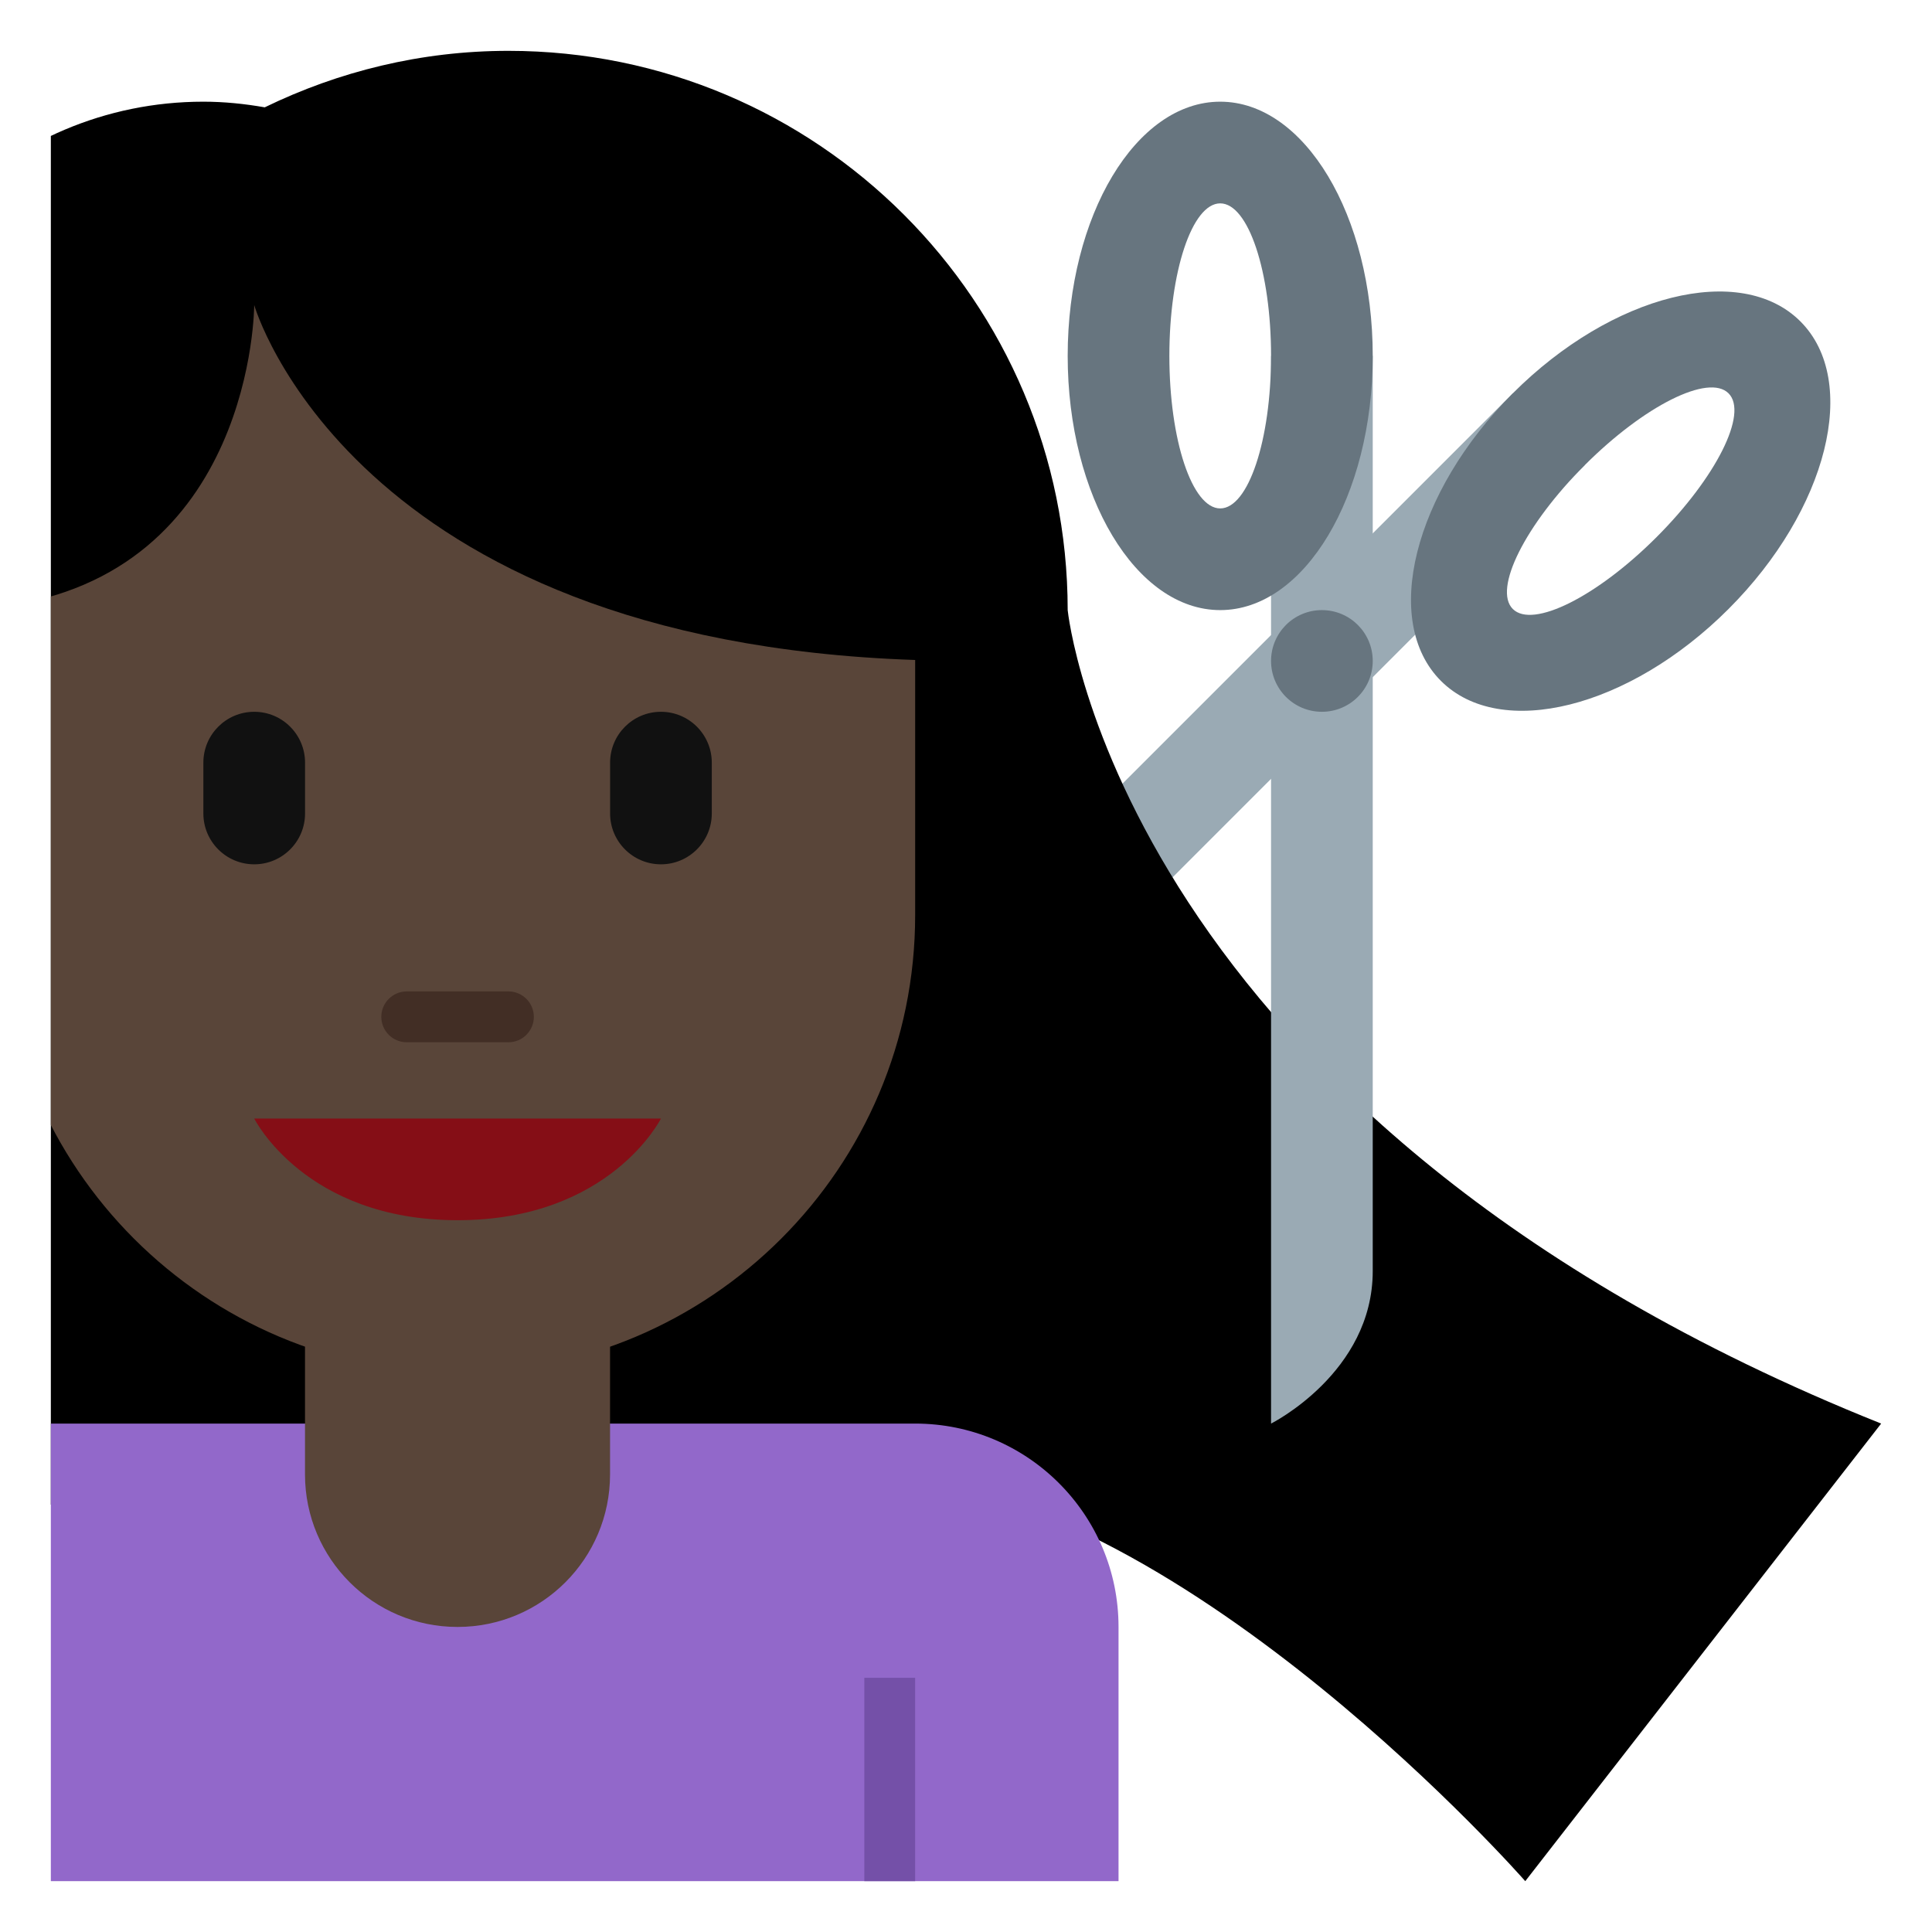 <?xml version="1.0" encoding="UTF-8" standalone="no"?><svg xmlns:dc="http://purl.org/dc/elements/1.1/" xmlns:cc="http://creativecommons.org/ns#" xmlns:rdf="http://www.w3.org/1999/02/22-rdf-syntax-ns#" xmlns:svg="http://www.w3.org/2000/svg" xmlns="http://www.w3.org/2000/svg" viewBox="0 0 47.5 47.5" style="enable-background:new 0 0 47.5 47.5;" xml:space="preserve" version="1.1" id="svg2"><defs id="defs6"><clipPath id="clipPath16" clipPathUnits="userSpaceOnUse"><path id="path18" d="M 1,1 37,1 37,37 1,37 1,1 Z"/></clipPath><clipPath id="clipPath64" clipPathUnits="userSpaceOnUse"><path id="path66" d="M 0,38 38,38 38,0 0,0 0,38 Z"/></clipPath></defs><g transform="matrix(1.25,0,0,-1.25,0,47.5)" id="g10"><g id="g12"><g clip-path="url(#clipPath16)" id="g14"><g transform="translate(31.169,28.85)" id="g20"><path id="path22" style="fill:#9aaab4;fill-opacity:1;fill-rule:nonzero;stroke:none" d="m 0,0 -14.849,-14.85 c 0,0 -0.707,2.121 0.707,3.536 1.415,1.415 12.728,12.728 12.728,12.728 L 0,0 Z"/></g><g transform="translate(31.169,28.85)" id="g24"><path id="path26" style="fill:#67757f;fill-opacity:1;fill-rule:nonzero;stroke:none" d="M 0,0 C 1.172,1.172 2.438,1.805 2.829,1.414 3.221,1.023 2.586,-0.242 1.414,-1.414 0.243,-2.586 -1.022,-3.219 -1.414,-2.828 -1.805,-2.438 -1.171,-1.172 0,0 M -1.414,1.414 C -3.366,-0.539 -4,-3.07 -2.828,-4.242 -1.656,-5.414 0.877,-4.781 2.829,-2.828 4.781,-0.876 5.415,1.656 4.243,2.828 3.071,4 0.539,3.367 -1.414,1.414"/></g><g transform="translate(21,26)" id="g28"><path id="path30" style="fill:#000000;fill-opacity:1;fill-rule:nonzero;stroke:none" d="m 0,0 c 0,6.075 -4.925,11 -11,11 -1.721,0 -3.343,-0.406 -4.793,-1.111 C -16.186,9.958 -16.588,10 -17,10 c -3.866,0 -7,-3.134 -7,-7 l 0,-12 0.018,0 c 0.183,-6.467 5.471,-11.656 11.982,-11.656 3.358,0 6.384,1.387 8.559,3.612 C 2.426,-17.507 9,-25 9,-25 l 7,9 C 1,-10 0,0 0,0"/></g><g transform="translate(18,10)" id="g32"><path id="path34" style="fill:#9268ca;fill-opacity:1;fill-rule:nonzero;stroke:none" d="m 0,0 -1,0 -16,0 -1,0 c -2.209,0 -4,-1.791 -4,-4 l 0,-5 5,0 16,0 5,0 0,5 C 4,-1.791 2.209,0 0,0"/></g><path id="path36" style="fill:#7450a8;fill-opacity:1;fill-rule:nonzero;stroke:none" d="m 18,1 -1,0 0,4 1,0 0,-4 z"/><path id="path38" style="fill:#7450a8;fill-opacity:1;fill-rule:nonzero;stroke:none" d="M 1,1 0,1 0,5 1,5 1,1 Z"/><g transform="translate(11.999,9.005)" id="g40"><path id="path42" style="fill:#594539;fill-opacity:1;fill-rule:nonzero;stroke:none" d="m 0,0 0,3.995 -6,0 0,-4 0,0 c 0,-1.657 1.344,-3 3,-3 1.658,0 3,1.343 3,3 0,0.002 0,0.003 0,0.005"/></g><g transform="translate(5,32)" id="g44"><path id="path46" style="fill:#594539;fill-opacity:1;fill-rule:nonzero;stroke:none" d="M 0,0 C 0,0 -0.003,-5.308 -5,-5.936 L -5,-12 c 0,-4.971 4.029,-9 9,-9 4.971,0 9,4.029 9,9 l 0,5.019 C 1.89,-6.605 0,0 0,0"/></g><g transform="translate(13,16)" id="g48"><path id="path50" style="fill:#850e16;fill-opacity:1;fill-rule:nonzero;stroke:none" d="m 0,0 -4,0 -4,0 c 0,0 1,-2 4,-2 3,0 4,2 4,2"/></g><g transform="translate(25,31)" id="g52"><path id="path54" style="fill:#9aaab4;fill-opacity:1;fill-rule:nonzero;stroke:none" d="m 0,0 0,-21 c 0,0 2,1 2,3 L 2,0 0,0 Z"/></g><g transform="translate(24,28)" id="g56"><path id="path58" style="fill:#67757f;fill-opacity:1;fill-rule:nonzero;stroke:none" d="M 0,0 C -0.553,0 -1,1.343 -1,3 -1,4.657 -0.553,6 0,6 0.553,6 1,4.657 1,3 1,1.343 0.553,0 0,0 M 0,8 C -1.657,8 -3,5.761 -3,3 -3,0.239 -1.657,-2 0,-2 1.657,-2 3,0.239 3,3 3,5.761 1.657,8 0,8"/></g></g></g><g id="g60"><g clip-path="url(#clipPath64)" id="g62"><g transform="translate(27,25)" id="g68"><path id="path70" style="fill:#67757f;fill-opacity:1;fill-rule:nonzero;stroke:none" d="m 0,0 c 0,-0.552 -0.447,-1 -1,-1 -0.553,0 -1,0.448 -1,1 0,0.552 0.447,1 1,1 0.553,0 1,-0.448 1,-1"/></g><g transform="translate(10,17.5)" id="g72"><path id="path74" style="fill:#422e25;fill-opacity:1;fill-rule:nonzero;stroke:none" d="M 0,0 -2,0 C -2.276,0 -2.5,0.224 -2.5,0.5 -2.5,0.776 -2.276,1 -2,1 L 0,1 C 0.276,1 0.5,0.776 0.5,0.5 0.5,0.224 0.276,0 0,0"/></g><g transform="translate(5,21)" id="g76"><path id="path78" style="fill:#111111;fill-opacity:1;fill-rule:nonzero;stroke:none" d="m 0,0 c -0.552,0 -1,0.448 -1,1 l 0,1 C -1,2.552 -0.552,3 0,3 0.552,3 1,2.552 1,2 L 1,1 C 1,0.448 0.552,0 0,0"/></g><g transform="translate(13,21)" id="g80"><path id="path82" style="fill:#111111;fill-opacity:1;fill-rule:nonzero;stroke:none" d="m 0,0 c -0.552,0 -1,0.448 -1,1 l 0,1 C -1,2.552 -0.552,3 0,3 0.552,3 1,2.552 1,2 L 1,1 C 1,0.448 0.552,0 0,0"/></g></g></g></g></svg>
